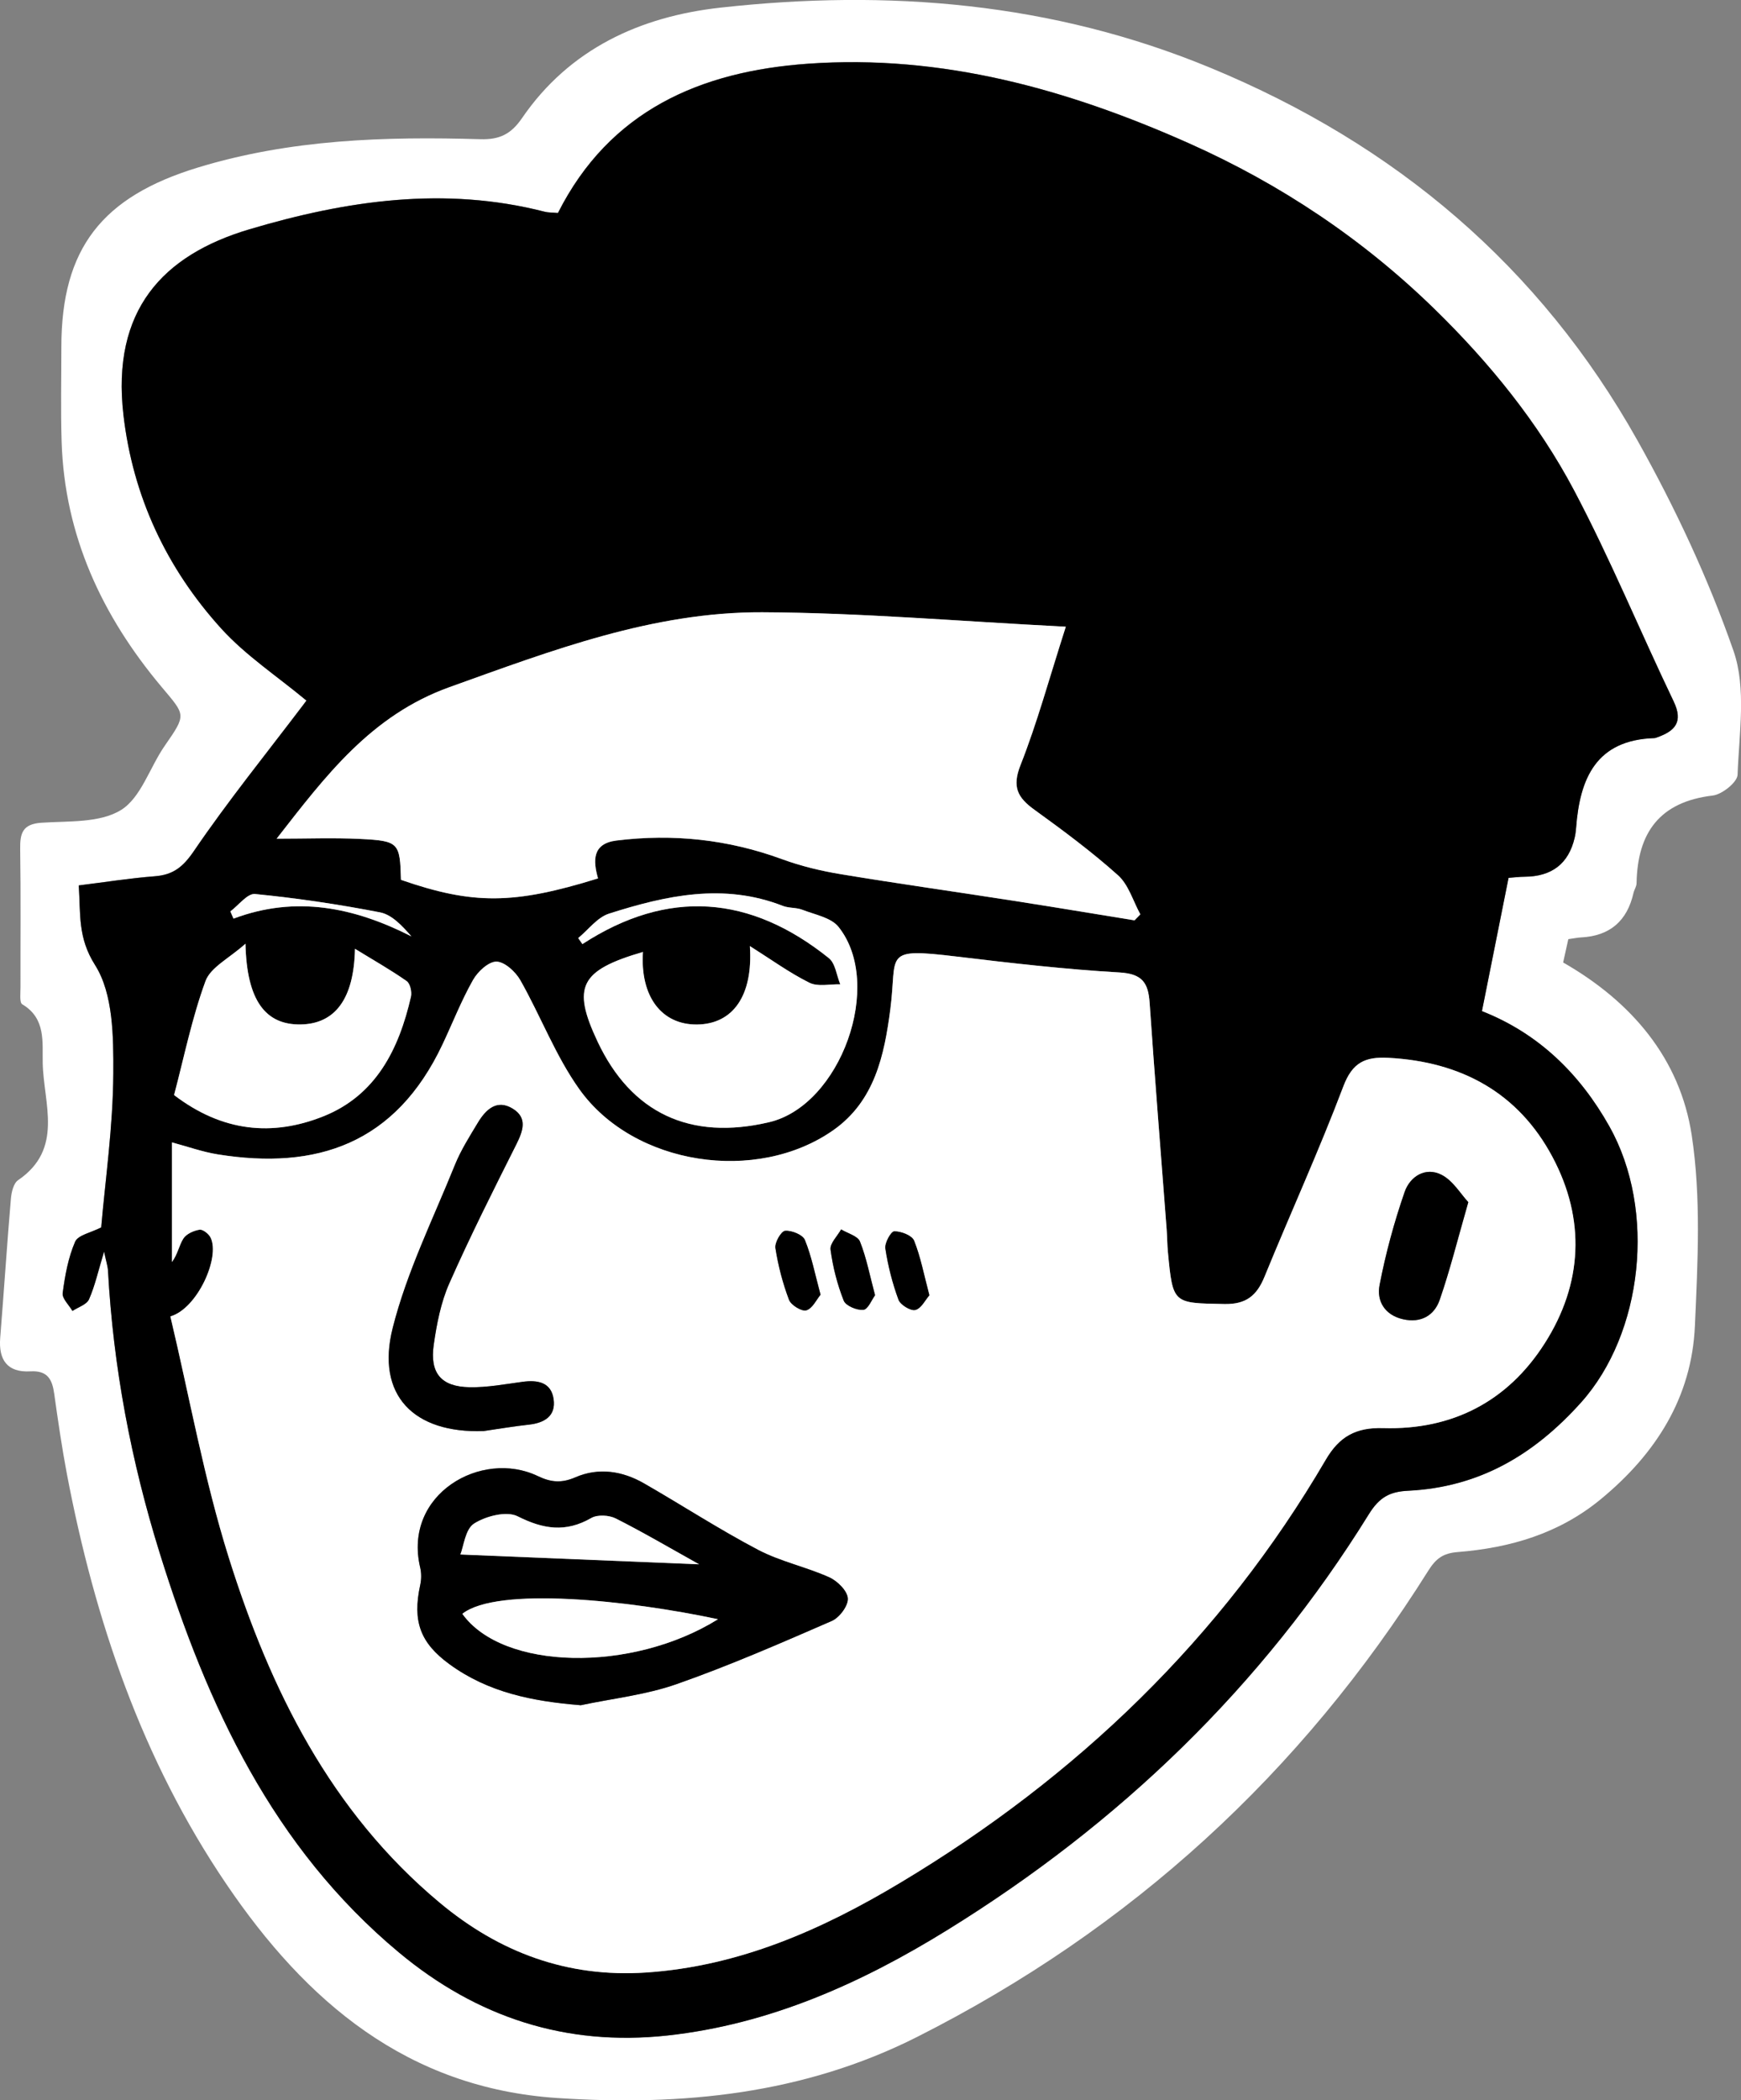 <?xml version="1.0" encoding="UTF-8"?>
<svg id="Layer_2" data-name="Layer 2" xmlns="http://www.w3.org/2000/svg" viewBox="0 0 340.74 410.86">
  <rect x="0" y="0" width="340.74" height="410.86" fill="#808080" stroke="none"/>
  <defs>
    <style>
      .cls-1 {
        fill: #000;
      }

      .cls-1, .cls-2 {
        stroke-width: 0px;
      }

      .cls-2 {
        fill: #fff;
      }
    </style>
  </defs>
  <g id="Layer_1-2" data-name="Layer 1">
    <path class="cls-2" d="M306.94,183.72c-.36,1.63-.67,3.05-1.01,4.56,13.42,7.67,22.87,18.8,25.16,33.76,1.86,12.19,1.18,24.87.63,37.29-.61,14.04-7.64,25.05-18.41,33.93-8.2,6.76-17.77,9.53-28.03,10.35-2.85.23-4.23,1.25-5.74,3.64-24.9,39.64-58.22,70.1-100.05,91.21-22.24,11.22-45.98,13.56-70.39,11.95-29.37-1.94-49.2-18.83-64.82-41.88-16.48-24.3-25.72-51.52-31.18-80.15-.99-5.22-1.75-10.48-2.49-15.74-.39-2.82-1.31-4.57-4.66-4.38-4.48.26-6.26-2.2-5.91-6.56.73-9.06,1.32-18.14,2.09-27.2.11-1.27.51-3.02,1.4-3.63,8.99-6.12,5-14.97,4.83-22.89-.09-4.09.66-8.76-4-11.52-.58-.34-.34-2.2-.35-3.35-.02-9,.08-18-.06-26.99-.05-3.11.44-4.93,4.17-5.18,5.29-.35,11.41.07,15.55-2.48,3.93-2.42,5.63-8.33,8.55-12.54,4.32-6.24,4.12-5.93-.63-11.59-11.62-13.85-18.97-29.58-19.53-47.97-.19-6.16-.05-12.33-.05-18.49,0-19.37,8.05-29.4,26.69-35.09,18.15-5.54,36.66-6.1,55.32-5.55,3.72.11,5.99-.97,8.15-4.13,9.31-13.58,23.18-19.88,38.85-21.61,32.8-3.63,64.9-1.04,95.9,11.78,36.19,14.96,64.46,38.84,83.58,72.93,7.36,13.13,13.84,26.96,18.78,41.14,2.54,7.31,1.08,16.11.79,24.21-.05,1.47-3.03,3.85-4.86,4.07-10.39,1.22-14.74,7.26-14.91,17.16-.01.63-.45,1.25-.6,1.89q-1.86,8.26-10.22,8.7c-.66.03-1.31.17-2.53.34ZM59.97,137.04c.09-.12-.29.39-.67.89-7.17,9.46-14.66,18.71-21.34,28.51-2.14,3.14-4.06,4.68-7.66,4.96-4.91.38-9.8,1.16-14.89,1.79.37,5.7-.22,10.21,3.19,15.58,3.56,5.62,3.61,14.03,3.57,21.21-.06,10.41-1.57,20.81-2.37,30.11-1.99,1.03-4.54,1.49-5.11,2.81-1.35,3.12-1.98,6.62-2.43,10.03-.14,1.06,1.23,2.33,1.91,3.5,1.12-.74,2.78-1.23,3.24-2.27,1.16-2.62,1.78-5.48,2.95-9.33.41,1.93.72,2.82.77,3.73,1.03,18.84,4.52,37.26,10.12,55.23,9.28,29.79,22.13,57.57,46.83,78.14,15.22,12.68,32.67,18.39,52.49,16.24,20.07-2.17,38.08-10.27,54.91-20.69,33.59-20.78,61.53-47.57,82.41-81.28,2.11-3.4,4.18-4.43,7.71-4.6,13.85-.68,24.6-6.97,33.85-17.29,12.07-13.47,14.78-37.54,5.51-54.01-5.74-10.21-13.79-18.15-24.93-22.52,1.78-8.94,3.49-17.47,5.21-26.07,1.13-.08,2.12-.22,3.1-.22q8.06-.04,9.83-7.6c.15-.64.24-1.31.29-1.97.73-9.7,3.94-17.21,15.36-17.55.16,0,.32-.08.48-.14,3.5-1.23,5.19-2.99,3.25-7.04-6.58-13.73-12.39-27.86-19.5-41.3-7.01-13.24-16.51-24.91-27.22-35.37-14.04-13.71-30.17-24.5-48.16-32.51-23.75-10.57-48.3-17.42-74.54-15.56-21.06,1.49-38.82,9.15-48.94,29.2-.97-.09-1.82-.05-2.61-.25-19.64-5.02-38.79-2.2-57.8,3.45-16.97,5.05-26.98,15.85-24.63,36.29,1.84,15.94,8.43,30,19.15,41.81,4.78,5.27,10.92,9.3,16.66,14.07Z"/>
    <path class="cls-1" d="M59.97,137.04c-5.74-4.77-11.87-8.8-16.66-14.07-10.72-11.81-17.31-25.86-19.15-41.81-2.35-20.44,7.66-31.24,24.63-36.29,19.01-5.65,38.16-8.48,57.8-3.45.79.2,1.64.16,2.61.25,10.13-20.06,27.89-27.71,48.94-29.2,26.24-1.86,50.79,4.99,74.54,15.56,17.99,8.01,34.12,18.8,48.16,32.51,10.71,10.46,20.21,22.14,27.22,35.37,7.11,13.44,12.92,27.57,19.5,41.3,1.94,4.05.25,5.81-3.25,7.04-.16.06-.32.13-.48.14-11.42.34-14.63,7.85-15.36,17.55-.05.66-.14,1.33-.29,1.97q-1.77,7.56-9.83,7.6c-.99,0-1.98.14-3.1.22-1.72,8.6-3.42,17.14-5.21,26.07,11.13,4.38,19.18,12.31,24.93,22.52,9.26,16.47,6.56,40.54-5.51,54.01-9.25,10.32-20.01,16.61-33.85,17.29-3.53.17-5.61,1.2-7.71,4.6-20.89,33.71-48.82,60.51-82.41,81.28-16.83,10.41-34.84,18.51-54.91,20.69-19.83,2.15-37.27-3.57-52.49-16.24-24.71-20.58-37.55-48.35-46.83-78.14-5.6-17.97-9.09-36.39-10.12-55.23-.05-.91-.36-1.8-.77-3.73-1.17,3.85-1.79,6.71-2.95,9.33-.46,1.03-2.12,1.53-3.24,2.27-.68-1.17-2.05-2.43-1.91-3.5.45-3.41,1.08-6.91,2.43-10.03.57-1.32,3.12-1.78,5.11-2.81.8-9.29,2.31-19.7,2.37-30.11.04-7.18-.01-15.59-3.57-21.21-3.41-5.38-2.81-9.89-3.19-15.58,5.09-.63,9.97-1.41,14.89-1.79,3.6-.28,5.52-1.82,7.66-4.96,6.68-9.8,14.17-19.05,21.34-28.51.38-.51.76-1.01.67-.89ZM33.34,257.52c3.74,15.71,6.59,31.77,11.44,47.2,8.1,25.77,19.92,49.67,41.28,67.48,11.66,9.72,24.93,14.68,40.37,13.66,18.28-1.22,34.5-8.42,49.78-17.58,34.5-20.67,62.82-47.8,83.24-82.72,2.66-4.55,5.89-6.36,11.27-6.2,13.45.4,24.31-5.17,31.57-16.54,7.48-11.7,8.03-24.3,1.55-36.49-6.7-12.58-17.88-18.65-32.11-19.4-4.54-.24-7.04.88-8.82,5.58-4.76,12.57-10.35,24.81-15.44,37.26-1.51,3.68-3.59,5.4-7.83,5.32-10.09-.19-10.1.02-11.07-10.16-.14-1.49-.14-2.99-.25-4.49-1.12-14.76-2.32-29.52-3.33-44.29-.27-3.92-1.45-5.66-5.88-5.92-10.62-.61-21.22-1.83-31.79-3.1-14.79-1.77-11.66-.56-13.08,10.32-1.17,8.98-3.05,17.94-11.14,23.62-14.99,10.54-39.05,6.94-49.71-7.98-4.67-6.53-7.57-14.32-11.57-21.36-.94-1.65-3.07-3.6-4.67-3.62-1.55-.02-3.67,1.97-4.59,3.61-2.27,4.03-3.97,8.39-5.96,12.59-9.18,19.46-24.61,24.61-43.97,21.51-2.99-.48-5.89-1.52-8.99-2.35v23.4c1.15-1.53,1.39-3.27,2.25-4.6.59-.91,2.02-1.55,3.16-1.72.65-.1,1.8.82,2.16,1.55,1.91,3.88-2.59,13.91-7.88,15.42ZM208.59,122.6c-20.96-1.06-40.18-2.74-59.41-2.82-21.41-.09-41.24,7.5-61.16,14.63-15.44,5.53-24.33,17.45-33.87,29.66,5.88,0,11.15-.21,16.4.05,7.53.37,7.75.74,7.93,8,14.12,4.89,22.08,4.84,38.57-.28-1-3.51-1.12-6.83,3.61-7.41,11.07-1.37,21.86-.22,32.39,3.64,3.7,1.35,7.6,2.29,11.49,2.94,11.16,1.85,22.37,3.42,33.55,5.16,7.99,1.24,15.97,2.57,23.96,3.87.38-.39.76-.78,1.14-1.17-1.43-2.59-2.31-5.79-4.38-7.65-5.16-4.62-10.76-8.77-16.38-12.83-3.27-2.36-4.38-4.44-2.7-8.7,3.26-8.25,5.59-16.87,8.87-27.08ZM125.84,186.22c-12.37,3.61-13.94,6.82-8.91,17.52,6.6,14.02,18.14,19.44,33.62,15.78,13.96-3.3,22.51-26.96,13.55-38.19-1.46-1.84-4.62-2.39-7.07-3.35-1.2-.47-2.65-.3-3.85-.77-11.56-4.53-22.86-2.04-34,1.52-2.28.73-4.03,3.14-6.03,4.78l.82,1.18c16.79-10.92,32.9-9.56,48.23,2.74,1.29,1.03,1.52,3.39,2.24,5.13-2.03-.06-4.38.51-6.04-.31-3.91-1.94-7.49-4.55-11.65-7.17.65,9.73-3.33,15.26-10.33,15.34-6.91.08-11.17-5.42-10.6-14.19ZM48.04,184.61c-3.2,2.87-6.83,4.61-7.82,7.31-2.67,7.25-4.2,14.91-6.15,22.29,9.45,7.21,19.23,8.14,29.2,4.17,10.34-4.11,14.82-13.16,17.16-23.42.21-.93-.16-2.57-.84-3.04-3.08-2.16-6.38-4.03-10.12-6.32-.18,9.87-3.95,14.69-10.59,14.8-6.92.12-10.59-4.69-10.84-15.79ZM45.08,178.29c.2.47.41.95.61,1.42,12.19-4.59,23.6-2.23,34.82,3.47-1.86-2.13-3.84-4.26-6.15-4.7-8.08-1.57-16.25-2.78-24.45-3.59-1.49-.15-3.22,2.21-4.84,3.41Z"/>
    <path class="cls-2" d="M33.34,257.52c5.29-1.52,9.79-11.54,7.88-15.42-.36-.74-1.52-1.65-2.16-1.55-1.14.18-2.57.81-3.16,1.72-.87,1.33-1.1,3.07-2.25,4.6v-23.4c3.1.83,6,1.87,8.99,2.35,19.35,3.1,34.79-2.06,43.97-21.51,1.98-4.2,3.68-8.56,5.96-12.59.92-1.64,3.04-3.62,4.59-3.61,1.6.02,3.73,1.97,4.67,3.62,4,7.05,6.9,14.83,11.57,21.36,10.66,14.91,34.72,18.52,49.71,7.98,8.08-5.69,9.97-14.64,11.14-23.62,1.42-10.88-1.72-12.1,13.08-10.32,10.57,1.27,21.17,2.49,31.79,3.1,4.42.26,5.61,2,5.88,5.92,1.01,14.77,2.21,29.53,3.33,44.29.11,1.49.11,3,.25,4.49.97,10.18.98,9.97,11.07,10.16,4.23.08,6.32-1.64,7.83-5.32,5.09-12.44,10.68-24.69,15.44-37.26,1.78-4.7,4.28-5.82,8.82-5.58,14.23.75,25.42,6.82,32.11,19.4,6.49,12.19,5.93,24.79-1.55,36.49-7.26,11.37-18.12,16.94-31.57,16.54-5.39-.16-8.61,1.65-11.27,6.2-20.42,34.91-48.74,62.05-83.24,82.72-15.28,9.16-31.5,16.36-49.78,17.58-15.43,1.03-28.71-3.94-40.37-13.66-21.36-17.81-33.18-41.7-41.28-67.48-4.85-15.43-7.7-31.48-11.44-47.2ZM113.6,333.57c6.29-1.33,12.8-2.03,18.81-4.14,10.31-3.61,20.36-8,30.39-12.36,1.49-.65,3.23-2.98,3.13-4.42-.1-1.48-2.05-3.4-3.64-4.12-4.53-2.03-9.54-3.07-13.91-5.36-7.62-4-14.86-8.71-22.32-13-4.25-2.44-8.92-3.16-13.44-1.2-2.73,1.18-4.8.99-7.37-.24-11-5.27-26.42,3.52-23.01,17.91.26,1.08.25,2.32,0,3.4-1.54,7.11,0,11.31,5.71,15.48,7.61,5.56,16.27,7.27,25.65,8.03ZM94.65,279.94c2.95-.43,5.88-.93,8.84-1.25,3.08-.33,5.33-1.69,4.86-4.99-.48-3.34-3.14-3.8-6.1-3.39-3.44.47-6.9,1.12-10.34,1.06-5.57-.1-7.82-2.74-7.02-8.32.58-4.06,1.39-8.25,3.03-11.97,4.08-9.21,8.61-18.22,13.13-27.22,1.32-2.64,2.22-5.17-.66-6.96-3.14-1.95-5.31.14-6.87,2.73-1.62,2.69-3.33,5.39-4.5,8.28-4.26,10.56-9.41,20.93-12.17,31.89-3.31,13.15,4.14,20.62,17.8,20.14ZM287.37,235.15c-1.5-1.6-2.98-4.18-5.2-5.33-3.19-1.65-6.21.34-7.25,3.33-2.06,5.94-3.72,12.06-4.91,18.23-.6,3.08.98,5.87,4.6,6.68,3.5.79,6.11-.74,7.17-3.8,2.01-5.79,3.48-11.77,5.6-19.12ZM160.59,253.27c-1.1-4.04-1.76-7.5-3.06-10.7-.42-1.03-2.6-1.91-3.88-1.79-.77.07-2.06,2.31-1.89,3.38.54,3.43,1.43,6.86,2.66,10.11.39,1.04,2.5,2.33,3.39,2.06,1.2-.36,1.99-2.11,2.78-3.05ZM171.26,253.37c-1.03-3.88-1.68-7.31-2.95-10.49-.44-1.11-2.42-1.61-3.69-2.38-.74,1.33-2.23,2.75-2.07,3.96.45,3.39,1.32,6.8,2.58,9.98.4,1.01,2.59,1.93,3.85,1.79.91-.1,1.64-1.98,2.28-2.85ZM181.89,253.39c-1.09-4.09-1.72-7.53-3-10.7-.42-1.03-2.55-1.84-3.88-1.82-.64.01-1.91,2.29-1.74,3.37.52,3.4,1.39,6.78,2.57,10.01.37,1.01,2.39,2.24,3.3,2,1.16-.3,1.97-1.98,2.74-2.86Z"/>
    <path class="cls-2" d="M208.59,122.6c-3.28,10.21-5.61,18.83-8.87,27.08-1.68,4.25-.57,6.33,2.7,8.7,5.62,4.06,11.22,8.21,16.38,12.83,2.08,1.86,2.96,5.06,4.38,7.65-.38.39-.76.78-1.14,1.17-7.98-1.29-15.96-2.62-23.96-3.87-11.18-1.74-22.39-3.31-33.55-5.16-3.89-.64-7.79-1.58-11.49-2.94-10.53-3.86-21.32-5.01-32.39-3.64-4.73.59-4.61,3.91-3.61,7.41-16.49,5.12-24.45,5.17-38.57.28-.19-7.25-.4-7.62-7.93-8-5.25-.26-10.52-.05-16.4-.05,9.53-12.21,18.43-24.13,33.87-29.66,19.92-7.14,39.75-14.72,61.16-14.63,19.23.08,38.46,1.76,59.41,2.82Z"/>
    <path class="cls-2" d="M125.84,186.22c-.57,8.77,3.69,14.27,10.6,14.19,7-.08,10.98-5.61,10.33-15.34,4.16,2.62,7.74,5.23,11.65,7.17,1.65.82,4,.25,6.04.31-.72-1.74-.95-4.1-2.24-5.13-15.33-12.29-31.44-13.65-48.23-2.74l-.82-1.18c1.99-1.64,3.74-4.05,6.03-4.78,11.14-3.55,22.43-6.04,34-1.52,1.2.47,2.65.3,3.85.77,2.45.96,5.6,1.51,7.07,3.35,8.96,11.23.41,34.89-13.55,38.19-15.48,3.66-27.02-1.76-33.62-15.78-5.03-10.7-3.46-13.91,8.91-17.52Z"/>
    <path class="cls-2" d="M48.04,184.61c.25,11.11,3.91,15.92,10.84,15.79,6.64-.12,10.41-4.93,10.59-14.8,3.75,2.3,7.04,4.16,10.12,6.32.68.48,1.05,2.11.84,3.04-2.35,10.26-6.83,19.3-17.16,23.42-9.97,3.97-19.76,3.04-29.2-4.17,1.95-7.37,3.49-15.04,6.15-22.29,1-2.71,4.63-4.45,7.82-7.31Z"/>
    <path class="cls-2" d="M45.08,178.29c1.62-1.2,3.35-3.56,4.84-3.41,8.19.81,16.36,2.02,24.45,3.59,2.31.45,4.29,2.57,6.15,4.7-11.21-5.69-22.62-8.05-34.82-3.47-.2-.47-.41-.95-.61-1.42Z"/>
    <path class="cls-1" d="M113.6,333.57c-9.39-.76-18.05-2.48-25.65-8.03-5.71-4.17-7.25-8.38-5.71-15.48.24-1.09.25-2.32,0-3.4-3.41-14.39,12.01-23.19,23.01-17.91,2.57,1.23,4.64,1.43,7.37.24,4.53-1.96,9.2-1.25,13.44,1.2,7.47,4.29,14.71,9,22.32,13,4.37,2.29,9.38,3.33,13.91,5.36,1.59.71,3.54,2.63,3.64,4.12.1,1.44-1.64,3.77-3.13,4.42-10.03,4.36-20.08,8.75-30.39,12.36-6.01,2.11-12.52,2.8-18.81,4.14ZM140.52,316.75c-17.4-3.72-43.22-6.44-50.03-1.06,7.88,11.05,33.11,11.59,50.03,1.06ZM136.83,306.01c-5.77-3.21-10.96-6.27-16.33-8.98-1.31-.66-3.57-.78-4.78-.09-5,2.87-9.38,2.21-14.42-.33-2.15-1.08-6.22-.05-8.52,1.42-1.73,1.1-2.03,4.44-2.68,6.05,15.96.66,30.9,1.27,46.72,1.92Z"/>
    <path class="cls-1" d="M94.65,279.94c-13.65.49-21.11-6.98-17.8-20.14,2.76-10.96,7.91-21.33,12.17-31.89,1.17-2.9,2.88-5.59,4.5-8.28,1.56-2.59,3.73-4.68,6.87-2.73,2.88,1.79,1.98,4.32.66,6.96-4.52,9-9.06,18.01-13.13,27.22-1.64,3.72-2.45,7.91-3.03,11.97-.8,5.58,1.46,8.22,7.02,8.32,3.44.06,6.91-.6,10.34-1.06,2.96-.4,5.62.06,6.1,3.39.47,3.3-1.78,4.65-4.86,4.99-2.96.32-5.9.83-8.84,1.25Z"/>
    <path class="cls-1" d="M287.37,235.15c-2.11,7.35-3.59,13.33-5.6,19.12-1.06,3.07-3.67,4.59-7.17,3.8-3.62-.82-5.2-3.6-4.6-6.68,1.19-6.17,2.85-12.29,4.91-18.23,1.04-2.99,4.06-4.98,7.25-3.33,2.22,1.15,3.71,3.73,5.2,5.33Z"/>
    <path class="cls-1" d="M160.59,253.27c-.78.94-1.57,2.69-2.78,3.05-.89.27-3-1.02-3.39-2.06-1.23-3.25-2.12-6.67-2.66-10.11-.17-1.07,1.12-3.31,1.89-3.38,1.28-.12,3.46.77,3.88,1.79,1.31,3.2,1.97,6.66,3.06,10.7Z"/>
    <path class="cls-1" d="M171.26,253.37c-.64.87-1.37,2.76-2.28,2.85-1.26.13-3.44-.78-3.85-1.79-1.26-3.18-2.13-6.58-2.58-9.98-.16-1.21,1.33-2.63,2.07-3.96,1.27.78,3.25,1.28,3.69,2.38,1.27,3.18,1.91,6.62,2.95,10.49Z"/>
    <path class="cls-1" d="M181.89,253.39c-.78.88-1.58,2.57-2.74,2.86-.91.23-2.93-1-3.3-2-1.19-3.22-2.05-6.61-2.57-10.01-.17-1.08,1.1-3.36,1.74-3.37,1.33-.02,3.46.79,3.88,1.82,1.28,3.17,1.91,6.61,3,10.7Z"/>
    <path class="cls-2" d="M140.52,316.75c-16.92,10.53-42.15,9.99-50.03-1.06,6.81-5.38,32.63-2.66,50.03,1.06Z"/>
    <path class="cls-2" d="M136.83,306.01c-15.82-.65-30.76-1.26-46.72-1.92.65-1.62.95-4.95,2.68-6.05,2.3-1.47,6.37-2.51,8.52-1.42,5.04,2.54,9.42,3.21,14.42.33,1.21-.7,3.47-.57,4.78.09,5.37,2.7,10.56,5.76,16.33,8.98Z"/>
  </g>
</svg>